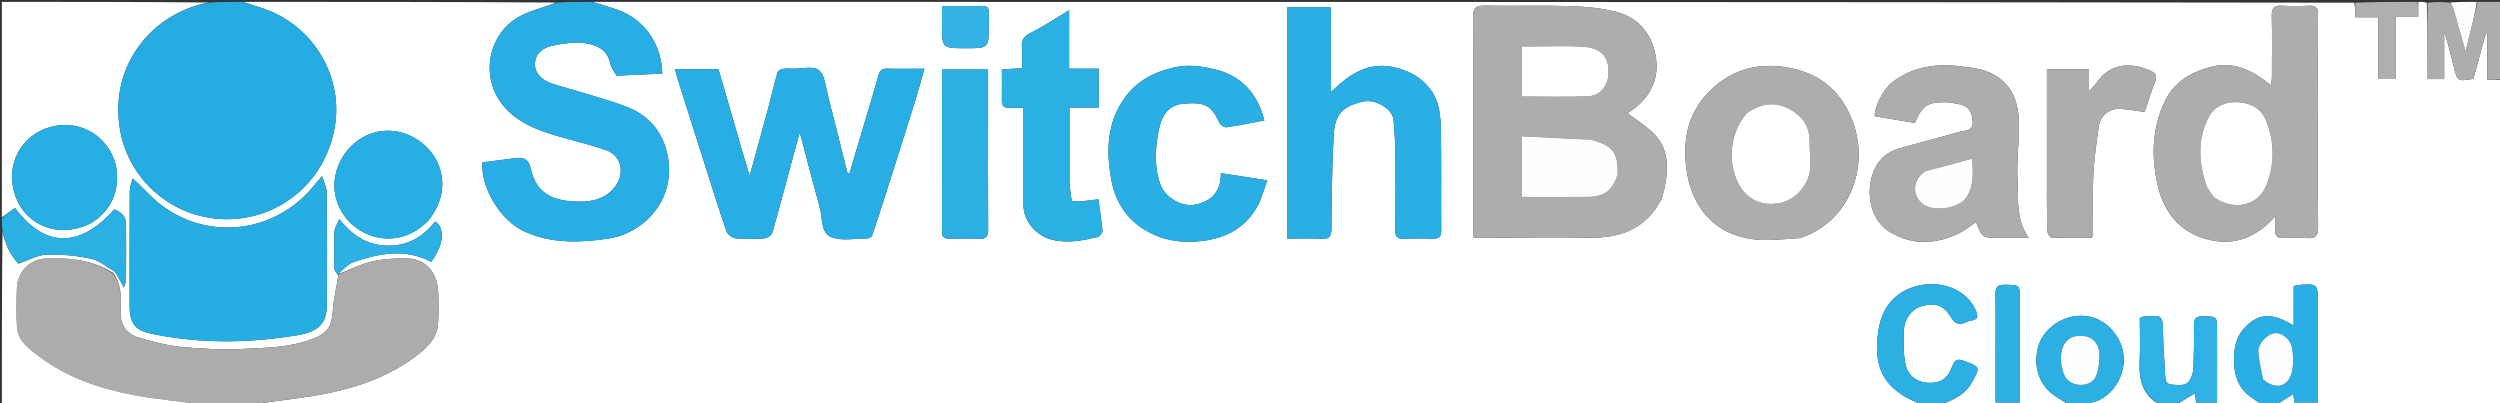 <svg version="1.1" id="Layer_1" xmlns="http://www.w3.org/2000/svg" xmlns:xlink="http://www.w3.org/1999/xlink" x="0px" y="0px"
	 width="100%" viewBox="0 0 1346 217" enable-background="new 0 0 1346 217" xml:space="preserve">
<rect x="0" y="0" width="1346" height="217" fill="#333333" stroke="none"/>
<path fill="#FEFFFF" opacity="1" stroke="none" 
	d="
M1033,218 
	C734.312,218 435.625,218 136.76,217.703 
	C149.813,215.585 163.177,214.423 176.241,211.782 
	C193.907,208.211 210.728,202.043 225.193,190.776 
	C230.659,186.518 235.44,181.564 235.871,174.141 
	C236.199,168.497 236.152,162.81 235.907,157.158 
	C235.456,146.755 229.269,139.534 219.735,139.194 
	C213.17,138.96 206.378,139.339 200.014,140.835 
	C193.776,142.302 187.952,145.529 181.948,147.628 
	C184.785,145.145 187.319,142.13 190.509,141.043 
	C204.29,136.346 218.261,133.617 232.112,140.983 
	C238.814,132.249 239.867,122.584 234.26,119.258 
	C227.801,127.411 219.702,132.399 208.808,132.275 
	C198.016,132.152 189.938,127.097 182.721,117.985 
	C181.535,120.765 180.165,122.558 180.092,124.403 
	C179.824,131.222 179.9,138.06 180.071,144.885 
	C180.097,145.92 181.318,146.925 182.105,148.333 
	C181.149,155.027 179.544,161.297 179.132,167.644 
	C178.6,175.851 176.355,179.3 168.494,182.396 
	C156.529,187.109 143.867,187.199 131.4,187.817 
	C120.337,188.365 109.143,187.908 98.109,186.838 
	C90.15,186.067 82.23,183.999 74.533,181.701 
	C67.469,179.593 64.428,174.126 64.946,166.688 
	C65.423,159.831 65.158,153.082 61.022,146.992 
	C61.447,146.568 61.617,146.399 62.044,146.471 
	C63.579,149.086 64.858,151.459 66.655,154.794 
	C67.273,152.942 67.85,152.01 67.856,151.074 
	C67.92,140.911 67.954,130.747 67.866,120.584 
	C67.829,116.345 65.117,114.127 61.504,112.758 
	C42.89,133.706 24.068,133.492 8.073,111.91 
	C5.72,113.604 3.36,115.302 1,117 
	C1,78.408 1,39.815 1,1 
	C38.021,1 75.042,1 112.35,1.344 
	C82.451,6.952 59.222,34.39 64.405,68.502 
	C69.423,101.528 100.814,123.146 133.228,116.968 
	C157.971,112.252 177.164,92.479 180.604,65.903 
	C183.502,43.515 172.195,19.541 149.411,7.793 
	C143.641,4.817 137.156,3.227 131,1 
	C187.021,1 243.042,1 299.342,1.365 
	C292.594,4.231 284.928,5.67 278.663,9.437 
	C262.084,19.405 258.167,43.292 272.323,58.459 
	C279.432,66.077 288.536,69.712 298.056,72.644 
	C307.446,75.536 317.122,77.57 326.359,80.862 
	C335.313,84.053 336.664,94.528 330.244,101.644 
	C325.161,107.28 318.456,108.643 311.994,108.557 
	C299.399,108.391 288.878,105.524 285.671,90.521 
	C284.567,85.355 281.556,84.583 277.22,85.168 
	C271.371,85.956 265.516,86.697 259.696,87.454 
	C258.748,100.813 269.279,118.936 282.943,124.906 
	C297.377,131.212 312.226,130.716 327.407,128.474 
	C346.953,125.586 363.565,107.402 359.678,84.992 
	C357.264,71.076 349.341,61.896 336.666,57.231 
	C323.895,52.53 310.644,49.139 297.613,45.141 
	C291.523,43.272 287.987,39.295 288.014,34.484 
	C288.04,29.803 291.08,25.968 297.534,24.575 
	C303.122,23.37 309.098,22.563 314.708,23.227 
	C321.108,23.984 327.097,26.637 328.65,34.399 
	C329.095,36.62 330.767,38.595 331.916,40.758 
	C340.168,40.378 348.389,40.001 356.59,39.624 
	C356.118,23.312 346.85,10.35 332.204,5.18 
	C327.853,3.645 323.404,2.386 319,1 
	C635.021,1 951.042,1 1267.554,1.451 
	C1268.046,4.154 1268.046,6.407 1268.046,9.284 
	C1272.483,9.284 1276.206,9.284 1280.477,9.284 
	C1280.477,20.831 1280.477,31.748 1280.477,42.542 
	C1283.938,42.542 1286.82,42.542 1289.952,42.542 
	C1289.952,36.581 1289.952,31.091 1289.952,25.601 
	C1289.952,20.177 1289.952,14.753 1289.952,8.87 
	C1294.358,8.87 1297.957,8.87 1302,8.87 
	C1302,5.923 1302,3.462 1302,1 
	C1303.389,1 1304.778,1 1306.601,1.468 
	C1307.035,15.521 1307.035,29.106 1307.035,42.573 
	C1310.426,42.573 1312.981,42.573 1315.955,42.573 
	C1315.955,33.793 1315.955,25.44 1315.955,17.087 
	C1318.057,23.291 1319.518,29.534 1321.047,35.761 
	C1323.021,43.805 1323.252,43.933 1331.675,42.413 
	C1333.915,34.276 1336.177,26.056 1338.439,17.836 
	C1338.673,17.855 1338.906,17.873 1339.14,17.892 
	C1339.14,26.109 1339.14,34.327 1339.14,43 
	C1342.078,43 1344.539,43 1347,43 
	C1347,101.247 1347,159.494 1347,218 
	C1306.979,218 1266.958,218 1226.514,217.642 
	C1228.891,215.634 1231.69,213.984 1234.777,212.164 
	C1234.951,213.874 1235.093,215.277 1235.236,216.681 
	C1239.538,216.681 1243.612,216.681 1248.008,216.681 
	C1248.008,198.887 1248.008,181.419 1248.008,163.95 
	C1248.008,152.559 1248.007,152.557 1236.521,153.536 
	C1236.216,153.562 1235.929,153.787 1234.909,154.244 
	C1234.909,160.9 1234.909,167.886 1234.909,175.285 
	C1223.128,168.143 1216.05,168.575 1208.619,176.284 
	C1204.043,181.03 1202.85,187.092 1202.785,193.171 
	C1202.701,200.926 1204.519,208.308 1211.292,213.351 
	C1213.473,214.975 1215.761,216.455 1218,218 
	C1202.979,218 1187.958,218 1172.513,217.638 
	C1175.333,215.437 1178.577,213.598 1181.894,211.717 
	C1182.013,213.255 1182.136,214.857 1182.281,216.734 
	C1186,216.734 1189.567,216.734 1193.68,216.734 
	C1193.68,214.857 1193.68,213.236 1193.68,211.614 
	C1193.68,200.466 1193.679,189.318 1193.68,178.169 
	C1193.681,170.211 1193.678,170.418 1185.928,170.286 
	C1182.059,170.221 1181.113,171.708 1181.179,175.272 
	C1181.32,182.92 1181.195,190.578 1180.955,198.225 
	C1180.895,200.126 1180.226,202.117 1179.407,203.864 
	C1177.284,208.395 1172.999,207.221 1169.367,207.089 
	C1166.168,206.973 1165.8,204.381 1165.693,201.694 
	C1165.41,194.583 1164.757,187.483 1164.635,180.372 
	C1164.45,169.506 1164.587,169.501 1153.594,170.508 
	C1153.293,170.535 1153.011,170.773 1152.054,171.233 
	C1152.054,178.844 1152.355,186.792 1151.978,194.708 
	C1151.507,204.572 1153.563,212.958 1163,218 
	C1150.646,218 1138.292,218 1125.639,217.666 
	C1125.598,217.127 1125.831,216.789 1126.118,216.736 
	C1136.583,214.782 1145.789,201.809 1142.919,188.734 
	C1140.97,179.861 1132.267,169.01 1118.661,170.075 
	C1108.787,170.847 1099.605,177.838 1097.223,187.192 
	C1094.518,197.815 1098.26,208.032 1106.856,213.484 
	C1109.235,214.993 1111.619,216.495 1114,218 
	C1091.312,218 1068.625,218 1045.568,217.624 
	C1051.806,215.074 1057.99,212.595 1061.695,205.872 
	C1066.175,197.742 1066.294,197.572 1057.677,194.387 
	C1054.47,193.202 1052.529,193.165 1051.139,197.103 
	C1048.761,203.843 1044.844,206.28 1038.513,206.116 
	C1032.435,205.958 1027.235,202.54 1025.919,196.145 
	C1024.747,190.451 1024.846,184.415 1025.006,178.548 
	C1025.193,171.717 1029.217,166.441 1034.559,164.891 
	C1041.863,162.771 1046.524,164.172 1050.742,171.223 
	C1052.793,174.653 1054.837,174.756 1057.839,173.834 
	C1058.913,173.504 1059.911,172.738 1060.988,172.633 
	C1065.188,172.225 1065.146,170.054 1063.715,166.934 
	C1057.678,153.774 1040.834,149.842 1027.648,155.479 
	C1017.585,159.781 1012.738,168.159 1011.206,178.696 
	C1008.362,198.261 1014.589,209.463 1032.344,216.811 
	C1032.671,216.946 1032.786,217.592 1033,218 
M894.691,106.928 
	C895.275,104.679 895.999,102.456 896.418,100.176 
	C898.298,89.942 898.391,79.86 890.4,71.94 
	C886.162,67.74 880.937,64.535 876.269,60.966 
	C876.092,61.081 876.641,60.732 877.182,60.372 
	C887.224,53.688 893.086,44.373 891.714,32.275 
	C890.268,19.533 882.882,9.445 869.808,6.295 
	C862.003,4.415 853.829,3.515 845.789,3.277 
	C830.311,2.818 814.808,3.313 799.322,3.042 
	C794.551,2.959 793.061,4.314 793.085,9.195 
	C793.273,47.005 793.186,84.816 793.199,122.628 
	C793.199,124.245 793.347,125.863 793.455,128.063 
	C795.744,128.063 797.695,128.07 799.646,128.062 
	C818.131,127.995 836.623,127.571 855.099,127.959 
	C872.109,128.316 886.054,123.619 894.691,106.928 
M71.341,96.221 
	C70.822,98.417 69.866,100.61 69.854,102.808 
	C69.738,123.136 69.793,143.464 69.783,163.791 
	C69.777,174.328 72.247,177.823 82.665,179.931 
	C108.468,185.153 134.419,184.75 160.262,180.465 
	C171.701,178.568 175.904,173.762 175.961,164.545 
	C176.088,144.218 176.085,123.889 175.899,103.563 
	C175.875,100.942 174.45,98.333 173.419,94.859 
	C171.575,96.96 170.653,97.909 169.845,98.947 
	C149.398,125.214 112.849,130.318 86.584,110.225 
	C81.249,106.144 76.899,100.775 71.341,96.221 
M396.37,70.016 
	C393.175,59.062 389.979,48.109 386.824,37.295 
	C378.828,37.295 371.251,37.295 363.492,37.295 
	C363.827,38.736 364.012,39.872 364.355,40.958 
	C369.603,57.551 374.859,74.14 380.14,90.722 
	C383.732,102 387.237,113.31 391.123,124.486 
	C391.701,126.149 394.071,128.127 395.769,128.287 
	C401.054,128.785 406.431,128.708 411.736,128.336 
	C413.214,128.232 415.455,126.581 415.84,125.215 
	C420.832,107.516 425.551,89.74 430.414,71.708 
	C430.75,72.506 431.134,73.182 431.326,73.909 
	C434.678,86.56 437.906,99.246 441.387,111.862 
	C442.925,117.437 441.792,125.37 447.61,127.682 
	C453.113,129.869 460.083,128.379 466.409,128.459 
	C467.046,128.467 467.724,128.232 468.316,127.962 
	C468.785,127.747 469.384,127.382 469.527,126.952 
	C471.996,119.526 474.442,112.092 476.816,104.636 
	C482.103,88.032 487.385,71.427 492.586,54.796 
	C494.366,49.105 495.897,43.335 497.717,36.993 
	C490.437,36.993 484.12,37.165 477.818,36.921 
	C474.641,36.799 473.686,38.059 472.851,40.972 
	C467.814,58.548 462.494,76.043 457.195,93.809 
	C456.693,93.262 456.198,92.971 456.099,92.579 
	C452.675,78.987 449.365,65.365 445.854,51.795 
	C444.585,46.893 444.191,40.505 440.914,37.761 
	C438.037,35.352 431.687,37.078 426.871,36.998 
	C425.039,36.968 423.158,36.747 421.391,37.085 
	C420.317,37.291 418.796,38.224 418.538,39.132 
	C416.756,45.415 415.34,51.8 413.641,58.107 
	C410.445,69.975 407.138,81.813 403.584,94.727 
	C402.714,91.742 402.189,89.887 401.632,88.042 
	C399.905,82.317 398.166,76.596 396.37,70.016 
M1162.257,102.15 
	C1166.269,115.886 1174.657,125.409 1188.819,128.962 
	C1202.969,132.512 1214.779,127.97 1225.099,116.321 
	C1225.099,119.544 1225.298,121.363 1225.058,123.122 
	C1224.509,127.161 1226.2,128.439 1230.108,128.132 
	C1233.916,127.833 1237.798,127.752 1241.589,128.144 
	C1246.515,128.653 1248.153,127.218 1248.072,121.931 
	C1247.74,100.28 1247.933,78.621 1247.933,56.966 
	C1247.934,40.64 1247.853,24.315 1247.997,7.991 
	C1248.029,4.309 1246.828,2.895 1243.096,3.082 
	C1238.277,3.323 1233.425,3.357 1228.61,3.073 
	C1224.53,2.833 1223.021,4.167 1223.115,8.408 
	C1223.361,19.564 1223.21,30.729 1223.179,41.89 
	C1223.176,43.07 1222.915,44.25 1222.713,45.942 
	C1212.858,37.996 1202.802,32.77 1190.303,36.032 
	C1179.631,38.817 1170.552,44.158 1165.643,54.344 
	C1158.375,69.428 1158.037,85.283 1162.257,102.15 
M692.992,69.5 
	C692.992,89.06 692.992,108.62 692.992,128.49 
	C699.681,128.49 705.512,128.191 711.296,128.585 
	C715.845,128.896 716.818,127.215 716.85,122.923 
	C716.974,106.302 717.177,89.666 718.026,73.07 
	C718.624,61.381 722.94,57.061 734.145,54.642 
	C740.591,53.25 749.677,58.608 750.243,64.425 
	C750.82,70.344 751.166,76.304 751.226,82.249 
	C751.365,96.075 751.381,109.904 751.198,123.729 
	C751.15,127.442 752.273,128.769 756.039,128.56 
	C761.187,128.274 766.364,128.429 771.527,128.51 
	C774.542,128.556 776.008,127.661 775.979,124.217 
	C775.828,105.894 776.152,87.563 775.765,69.246 
	C775.61,61.914 774.826,54.374 770.122,48.125 
	C765.328,41.755 759.145,38.246 751.112,36.342 
	C738.843,33.433 729.698,37.993 721.036,45.484 
	C719.842,46.516 718.685,47.592 716.591,49.475 
	C716.591,33.417 716.591,18.537 716.591,3.992 
	C708.007,3.992 700.05,3.992 692.992,3.992 
	C692.992,25.984 692.992,47.242 692.992,69.5 
M1087.005,70.564 
	C1087.004,69.065 1087.026,67.564 1086.999,66.065 
	C1086.768,53.033 1081.914,42.836 1068.975,38.177 
	C1065.019,36.753 1060.651,36.352 1056.429,35.805 
	C1042.878,34.051 1030.028,35.607 1018.791,44.277 
	C1014.016,47.961 1009.067,57.564 1009.361,62.607 
	C1016.658,63.813 1023.928,65.014 1031.069,66.193 
	C1034.757,56.935 1037.802,54.879 1047.413,55.042 
	C1049.541,55.078 1051.674,55.5 1053.782,55.876 
	C1059.581,56.91 1061.614,59.487 1062.089,65.139 
	C1062.579,70.969 1057.809,70.146 1054.787,71.032 
	C1044.045,74.185 1033.166,76.868 1022.405,79.959 
	C1014.353,82.271 1009.627,87.876 1007.578,95.93 
	C1005.06,105.826 1007.499,118.932 1017.498,124.906 
	C1029.886,132.306 1042.398,131.595 1054.91,125.491 
	C1058.082,123.943 1060.869,121.604 1063.906,119.579 
	C1067.236,128.063 1067.236,128.063 1076.67,128.063 
	C1078.004,128.063 1079.337,128.063 1080.67,128.063 
	C1084.019,128.063 1087.369,128.063 1092.22,128.063 
	C1085.035,117.558 1086.851,107.005 1086.243,96.943 
	C1085.734,88.524 1086.695,80.017 1087.005,70.564 
M969.439,128.125 
	C996.115,119.086 1006.841,89.418 997.258,64.736 
	C990.815,48.14 978.629,38.684 960.711,36.086 
	C944.125,33.68 930.374,38.464 919.136,50.475 
	C908.249,62.111 905.904,76.368 908.06,91.576 
	C910.852,111.274 922.652,126.147 944.026,128.831 
	C952.111,129.846 960.471,128.672 969.439,128.125 
M678.234,108.7 
	C679.574,104.894 680.913,101.089 682.321,97.09 
	C673.454,95.714 665.477,94.477 657.3,93.209 
	C657.451,102.927 652.405,108.547 643.334,110.206 
	C636.011,111.546 627.166,106.234 624.695,99.155 
	C621.304,89.443 621.996,79.595 623.929,69.816 
	C625.682,60.95 630.098,56.518 636.793,55.887 
	C648.763,54.758 652.24,56.676 656.557,66.213 
	C657.081,67.372 659.214,68.685 660.399,68.515 
	C667.155,67.549 673.849,66.156 680.738,64.875 
	C677.197,50.516 668.505,40.68 653.674,37.233 
	C646.621,35.594 639.674,34.562 631.943,36.365 
	C619.867,39.182 610.471,44.599 603.921,55.061 
	C595.636,68.295 595.72,82.91 598.417,97.275 
	C600.703,109.456 607.528,119.411 619.161,125.35 
	C627.877,129.8 637.109,130.863 646.605,129.807 
	C660.393,128.275 671.562,122.484 678.234,108.7 
M550.337,26.643 
	C550.337,29.926 550.337,33.21 550.337,36.675 
	C546.464,36.929 543.085,37.151 539.408,37.393 
	C539.408,43.431 539.456,48.908 539.388,54.383 
	C539.352,57.256 540.785,58.178 543.445,58.037 
	C545.684,57.917 547.935,58.012 551.014,58.012 
	C551.014,75.935 551.054,93.055 550.998,110.174 
	C550.968,118.956 557.712,126.927 566.342,129.046 
	C574.778,131.118 582.854,129.519 590.94,127.637 
	C592.072,127.374 593.675,125.343 593.583,124.254 
	C593.105,118.598 592.149,112.982 591.345,107.255 
	C590.761,107.346 590.291,107.443 589.816,107.49 
	C585.689,107.902 581.489,108.837 577.489,108.297 
	C576.598,108.177 576.396,102.856 575.91,99.924 
	C575.802,99.271 575.803,98.596 575.803,97.931 
	C575.797,84.813 575.799,71.696 575.799,57.946 
	C581.228,57.946 586.299,57.946 591.525,57.946 
	C591.525,50.732 591.525,44.155 591.525,36.953 
	C586.21,36.953 581.143,36.953 575.621,36.953 
	C575.621,26.334 575.621,16.331 575.621,5.488 
	C568.387,9.823 562.06,14.098 555.288,17.483 
	C551.465,19.394 549.476,21.436 550.337,26.643 
M1102.055,90.5 
	C1102.055,101.652 1101.975,112.805 1102.158,123.954 
	C1102.181,125.322 1103.561,127.808 1104.392,127.843 
	C1111.79,128.15 1119.206,128.022 1126.323,128.022 
	C1126.703,126.914 1126.901,126.606 1126.902,126.297 
	C1126.924,115.646 1126.543,104.977 1127.053,94.351 
	C1127.479,85.475 1128.745,76.619 1130.031,67.811 
	C1130.765,62.785 1134.968,58.77 1140.007,58.651 
	C1144.714,58.539 1149.45,59.632 1154.71,60.259 
	C1156.404,55.232 1158.051,49.529 1160.269,44.058 
	C1161.688,40.56 1160.137,39.082 1157.411,37.914 
	C1146.927,33.424 1135.787,33.945 1128.645,44.858 
	C1127.797,46.154 1126.516,47.167 1124.726,49.062 
	C1124.726,44.534 1124.726,40.979 1124.726,37.343 
	C1116.997,37.343 1109.771,37.343 1102.056,37.343 
	C1102.056,54.958 1102.056,72.229 1102.055,90.5 
M230.441,118.919 
	C239.163,108.538 240.581,95.61 234.124,84.812 
	C228.365,75.18 215.767,68.033 202.656,71.074 
	C187.46,74.598 177.398,90.819 180.625,105.536 
	C185.206,126.422 212.167,137.548 230.441,118.919 
M49.37,119.976 
	C58.622,113.832 63.371,105.551 63.031,94.101 
	C62.615,80.117 50.362,66.192 33.141,67.371 
	C15.483,68.58 5.255,83.417 6.54,97.45 
	C8.522,119.099 29.309,130.171 49.37,119.976 
M531.963,64.5 
	C531.963,55.428 531.963,46.357 531.963,37.408 
	C523.24,37.408 515.359,37.408 507.2,37.408 
	C507.2,66.925 507.219,96.021 507.172,125.117 
	C507.167,128.323 509.217,128.485 511.491,128.497 
	C516.649,128.524 521.821,128.269 526.959,128.582 
	C531.027,128.83 532.065,127.245 532.034,123.397 
	C531.879,104.099 531.963,84.799 531.963,64.5 
M1074.397,192.5 
	C1074.397,200.452 1074.397,208.405 1074.397,216.682 
	C1078.969,216.682 1083.007,216.682 1087.524,216.682 
	C1087.524,214.561 1087.524,212.762 1087.524,210.962 
	C1087.524,194.475 1087.525,177.988 1087.524,161.501 
	C1087.524,153.258 1087.52,153.452 1079.442,153.307 
	C1075.451,153.235 1074.25,154.636 1074.324,158.527 
	C1074.533,169.514 1074.397,180.508 1074.397,192.5 
M521.458,3.217 
	C516.866,3.217 512.273,3.217 507.172,3.217 
	C507.172,7.069 507.172,10.193 507.172,13.317 
	C507.172,25.971 507.172,25.971 519.934,25.971 
	C532.379,25.971 532.443,25.97 532.361,13.317 
	C532.284,1.493 533.926,3.402 521.458,3.217 
z"/>
<path fill="#25ADE3" opacity="1" stroke="none" 
	d="
M130.532,1 
	C137.156,3.227 143.641,4.817 149.411,7.793 
	C172.195,19.541 183.502,43.515 180.604,65.903 
	C177.164,92.479 157.971,112.252 133.228,116.968 
	C100.814,123.146 69.423,101.528 64.405,68.502 
	C59.222,34.39 82.451,6.952 112.818,1.344 
	C118.688,1 124.376,1 130.532,1 
z"/>
<path fill="#ACACAC" opacity="1" stroke="none" 
	d="
M181.946,147.984 
	C187.952,145.529 193.776,142.302 200.014,140.835 
	C206.378,139.339 213.17,138.96 219.735,139.194 
	C229.269,139.534 235.456,146.755 235.907,157.158 
	C236.152,162.81 236.199,168.497 235.871,174.141 
	C235.44,181.564 230.659,186.518 225.193,190.776 
	C210.728,202.043 193.907,208.211 176.241,211.782 
	C163.177,214.423 149.813,215.585 136.292,217.703 
	C126.979,218 117.958,218 108.196,217.684 
	C95.84,215.901 84.12,214.996 72.635,212.837 
	C54.136,209.359 36.362,203.493 21.117,191.967 
	C15.792,187.942 9.714,183.742 9.136,176.209 
	C8.595,169.154 8.775,162.012 9.091,154.929 
	C9.49,145.981 16.224,139.393 25.123,139.079 
	C37.701,138.634 49.924,140.002 60.768,147.247 
	C65.158,153.082 65.423,159.831 64.946,166.688 
	C64.428,174.126 67.469,179.593 74.533,181.701 
	C82.23,183.999 90.15,186.067 98.109,186.838 
	C109.143,187.908 120.337,188.365 131.4,187.817 
	C143.867,187.199 156.529,187.109 168.494,182.396 
	C176.355,179.3 178.6,175.851 179.132,167.644 
	C179.544,161.297 181.149,155.027 182.112,148.361 
	C182.001,147.999 181.946,147.984 181.946,147.984 
z"/>
<path fill="#28AEE4" opacity="1" stroke="none" 
	d="
M318.532,1 
	C323.404,2.386 327.853,3.645 332.204,5.18 
	C346.85,10.35 356.118,23.312 356.59,39.624 
	C348.389,40.001 340.168,40.378 331.916,40.758 
	C330.767,38.595 329.095,36.62 328.65,34.399 
	C327.097,26.637 321.108,23.984 314.708,23.227 
	C309.098,22.563 303.122,23.37 297.534,24.575 
	C291.08,25.968 288.04,29.803 288.014,34.484 
	C287.987,39.295 291.523,43.272 297.613,45.141 
	C310.644,49.139 323.895,52.53 336.666,57.231 
	C349.341,61.896 357.264,71.076 359.678,84.992 
	C363.565,107.402 346.953,125.586 327.407,128.474 
	C312.226,130.716 297.377,131.212 282.943,124.906 
	C269.279,118.936 258.748,100.813 259.696,87.454 
	C265.516,86.697 271.371,85.956 277.22,85.168 
	C281.556,84.583 284.567,85.355 285.671,90.521 
	C288.878,105.524 299.399,108.391 311.994,108.557 
	C318.456,108.643 325.161,107.28 330.244,101.644 
	C336.664,94.528 335.313,84.053 326.359,80.862 
	C317.122,77.57 307.446,75.536 298.056,72.644 
	C288.536,69.712 279.432,66.077 272.323,58.459 
	C258.167,43.292 262.084,19.405 278.663,9.437 
	C284.928,5.67 292.594,4.231 299.81,1.365 
	C306.021,1 312.042,1 318.532,1 
z"/>
<path fill="#FEFFFF" opacity="1" stroke="none" 
	d="
M61.022,146.992 
	C49.924,140.002 37.701,138.634 25.123,139.079 
	C16.224,139.393 9.49,145.981 9.091,154.929 
	C8.775,162.012 8.595,169.154 9.136,176.209 
	C9.714,183.742 15.792,187.942 21.117,191.967 
	C36.362,203.493 54.136,209.359 72.635,212.837 
	C84.12,214.996 95.84,215.901 107.727,217.684 
	C72.411,218 36.822,218 1,218 
	C1,186.979 1,155.958 1.338,124.652 
	C2.785,131.57 5.866,137.756 9.93,141.96 
	C15.537,140.056 20.216,137.27 24.977,137.12 
	C32.972,136.869 41.165,137.612 48.99,139.277 
	C53.543,140.246 57.54,143.826 61.788,146.231 
	C61.617,146.399 61.447,146.568 61.022,146.992 
z"/>
<path fill="#2CB0E4" opacity="1" stroke="none" 
	d="
M1033.461,218 
	C1032.786,217.592 1032.671,216.946 1032.344,216.811 
	C1014.589,209.463 1008.362,198.261 1011.206,178.696 
	C1012.738,168.159 1017.585,159.781 1027.648,155.479 
	C1040.834,149.842 1057.678,153.774 1063.715,166.934 
	C1065.146,170.054 1065.188,172.225 1060.988,172.633 
	C1059.911,172.738 1058.913,173.504 1057.839,173.834 
	C1054.837,174.756 1052.793,174.653 1050.742,171.223 
	C1046.524,164.172 1041.863,162.771 1034.559,164.891 
	C1029.217,166.441 1025.193,171.717 1025.006,178.548 
	C1024.846,184.415 1024.747,190.451 1025.919,196.145 
	C1027.235,202.54 1032.435,205.958 1038.513,206.116 
	C1044.844,206.28 1048.761,203.843 1051.139,197.103 
	C1052.529,193.165 1054.47,193.202 1057.677,194.387 
	C1066.294,197.572 1066.175,197.742 1061.695,205.872 
	C1057.99,212.595 1051.806,215.074 1045.099,217.624 
	C1041.307,218 1037.614,218 1033.461,218 
z"/>
<path fill="#29AFE4" opacity="1" stroke="none" 
	d="
M1218.444,218 
	C1215.761,216.455 1213.473,214.975 1211.292,213.351 
	C1204.519,208.308 1202.701,200.926 1202.785,193.171 
	C1202.85,187.092 1204.043,181.03 1208.619,176.284 
	C1216.05,168.575 1223.128,168.143 1234.909,175.285 
	C1234.909,167.886 1234.909,160.9 1234.909,154.244 
	C1235.929,153.787 1236.216,153.562 1236.521,153.536 
	C1248.007,152.557 1248.008,152.559 1248.008,163.95 
	C1248.008,181.419 1248.008,198.887 1248.008,216.681 
	C1243.612,216.681 1239.538,216.681 1235.236,216.681 
	C1235.093,215.277 1234.951,213.874 1234.777,212.164 
	C1231.69,213.984 1228.891,215.634 1226.045,217.642 
	C1223.629,218 1221.259,218 1218.444,218 
M1218.761,204.612 
	C1225.026,210.068 1231.908,208.375 1233.891,200.366 
	C1234.883,196.363 1234.707,191.868 1234.118,187.729 
	C1233.433,182.908 1228.828,179.189 1225.073,179.357 
	C1221.222,179.529 1215.807,184.622 1215.948,189.08 
	C1216.105,194.074 1217.441,199.03 1218.761,204.612 
z"/>
<path fill="#2CB0E4" opacity="1" stroke="none" 
	d="
M1114.458,218 
	C1111.619,216.495 1109.235,214.993 1106.856,213.484 
	C1098.26,208.032 1094.518,197.815 1097.223,187.192 
	C1099.605,177.838 1108.787,170.847 1118.661,170.075 
	C1132.267,169.01 1140.97,179.861 1142.919,188.734 
	C1145.789,201.809 1136.583,214.782 1126.118,216.736 
	C1125.831,216.789 1125.598,217.127 1125.17,217.666 
	C1121.639,218 1118.277,218 1114.458,218 
M1117.144,181.03 
	C1108.408,182.864 1108.416,194.418 1111.421,201.928 
	C1113.738,207.722 1123.063,209.052 1127.289,204.454 
	C1129.996,201.507 1131.413,190.121 1129.314,186.077 
	C1126.94,181.501 1122.8,180.344 1117.144,181.03 
z"/>
<path fill="#2FB1E5" opacity="1" stroke="none" 
	d="
M1163.45,218 
	C1153.563,212.958 1151.507,204.572 1151.978,194.708 
	C1152.355,186.792 1152.054,178.844 1152.054,171.233 
	C1153.011,170.773 1153.293,170.535 1153.594,170.508 
	C1164.587,169.501 1164.45,169.506 1164.635,180.372 
	C1164.757,187.483 1165.41,194.583 1165.693,201.694 
	C1165.8,204.381 1166.168,206.973 1169.367,207.089 
	C1172.999,207.221 1177.284,208.395 1179.407,203.864 
	C1180.226,202.117 1180.895,200.126 1180.955,198.225 
	C1181.195,190.578 1181.32,182.92 1181.179,175.272 
	C1181.113,171.708 1182.059,170.221 1185.928,170.286 
	C1193.678,170.418 1193.681,170.211 1193.68,178.169 
	C1193.679,189.318 1193.68,200.466 1193.68,211.614 
	C1193.68,213.236 1193.68,214.857 1193.68,216.734 
	C1189.567,216.734 1186,216.734 1182.281,216.734 
	C1182.136,214.857 1182.013,213.255 1181.894,211.717 
	C1178.577,213.598 1175.333,215.437 1172.044,217.638 
	C1169.3,218 1166.6,218 1163.45,218 
z"/>
<path fill="#ADADAD" opacity="1" stroke="none" 
	d="
M1347,42.531 
	C1344.539,43 1342.078,43 1339.14,43 
	C1339.14,34.327 1339.14,26.109 1339.14,17.892 
	C1338.906,17.873 1338.673,17.855 1338.439,17.836 
	C1336.177,26.056 1333.915,34.276 1331.675,42.413 
	C1323.252,43.933 1323.021,43.805 1321.047,35.761 
	C1319.518,29.534 1318.057,23.291 1315.955,17.087 
	C1315.955,25.44 1315.955,33.793 1315.955,42.573 
	C1312.981,42.573 1310.426,42.573 1307.035,42.573 
	C1307.035,29.106 1307.035,15.521 1307.017,1.468 
	C1310.693,1 1314.386,1 1318.682,1.334 
	C1319.84,2.651 1320.608,3.571 1320.915,4.625 
	C1323.161,12.326 1325.315,20.054 1327.461,27.641 
	C1328.286,24.333 1329.126,21.017 1329.939,17.695 
	C1331.302,12.132 1332.647,6.565 1334,1 
	C1338.299,1 1342.597,1 1347,1 
	C1347,14.687 1347,28.375 1347,42.531 
z"/>
<path fill="#2BB0E4" opacity="1" stroke="none" 
	d="
M62.044,146.471 
	C57.54,143.826 53.543,140.246 48.99,139.277 
	C41.165,137.612 32.972,136.869 24.977,137.12 
	C20.216,137.27 15.537,140.056 9.93,141.96 
	C5.866,137.756 2.785,131.57 1.338,124.183 
	C1,121.958 1,119.917 1,117.438 
	C3.36,115.302 5.72,113.604 8.073,111.91 
	C24.068,133.492 42.89,133.706 61.504,112.758 
	C65.117,114.127 67.829,116.345 67.866,120.584 
	C67.954,130.747 67.92,140.911 67.856,151.074 
	C67.85,152.01 67.273,152.942 66.655,154.794 
	C64.858,151.459 63.579,149.086 62.044,146.471 
z"/>
<path fill="#AFAFAF" opacity="1" stroke="none" 
	d="
M1301.531,1 
	C1302,3.462 1302,5.923 1302,8.87 
	C1297.957,8.87 1294.358,8.87 1289.952,8.87 
	C1289.952,14.753 1289.952,20.177 1289.952,25.601 
	C1289.952,31.091 1289.952,36.581 1289.952,42.542 
	C1286.82,42.542 1283.938,42.542 1280.477,42.542 
	C1280.477,31.748 1280.477,20.831 1280.477,9.284 
	C1276.206,9.284 1272.483,9.284 1268.046,9.284 
	C1268.046,6.407 1268.046,4.154 1268.023,1.451 
	C1279.021,1 1290.042,1 1301.531,1 
z"/>
<path fill="#FBFDFE" opacity="1" stroke="none" 
	d="
M1333.534,1 
	C1332.647,6.565 1331.302,12.132 1329.939,17.695 
	C1329.126,21.017 1328.286,24.333 1327.461,27.641 
	C1325.315,20.054 1323.161,12.326 1320.915,4.625 
	C1320.608,3.571 1319.84,2.651 1319.142,1.334 
	C1323.689,1 1328.379,1 1333.534,1 
z"/>
<path fill="#ADADAD" opacity="1" stroke="none" 
	d="
M894.55,107.287 
	C886.054,123.619 872.109,128.316 855.099,127.959 
	C836.623,127.571 818.131,127.995 799.646,128.062 
	C797.695,128.07 795.744,128.063 793.455,128.063 
	C793.347,125.863 793.199,124.245 793.199,122.628 
	C793.186,84.816 793.273,47.005 793.085,9.195 
	C793.061,4.314 794.551,2.959 799.322,3.042 
	C814.808,3.313 830.311,2.818 845.789,3.277 
	C853.829,3.515 862.003,4.415 869.808,6.295 
	C882.882,9.445 890.268,19.533 891.714,32.275 
	C893.086,44.373 887.224,53.688 877.182,60.372 
	C876.641,60.732 876.092,61.081 876.269,60.966 
	C880.937,64.535 886.162,67.74 890.4,71.94 
	C898.391,79.86 898.298,89.942 896.418,100.176 
	C895.999,102.456 895.275,104.679 894.55,107.287 
M870.979,93.107 
	C871.077,82.417 868.664,78.886 858.326,75.691 
	C855.654,74.865 852.649,75.061 849.791,74.91 
	C839.755,74.383 829.716,73.909 819.367,73.399 
	C819.367,85.047 819.367,95.728 819.367,106.036 
	C831.481,106.036 843.226,106.134 854.968,106.004 
	C863.907,105.905 868.216,102.516 870.979,93.107 
M825.597,25.005 
	C823.511,25.005 821.425,25.005 819.321,25.005 
	C819.321,34.711 819.321,43.621 819.321,51.94 
	C831.561,51.94 843.498,52.346 855.388,51.777 
	C861.729,51.473 865.663,45.956 865.986,39.959 
	C866.583,28.87 860.362,25.541 851.051,25.062 
	C842.913,24.643 834.736,24.994 825.597,25.005 
z"/>
<path fill="#26AEE3" opacity="1" stroke="none" 
	d="
M71.718,96.111 
	C76.899,100.775 81.249,106.144 86.584,110.225 
	C112.849,130.318 149.398,125.214 169.845,98.947 
	C170.653,97.909 171.575,96.96 173.419,94.859 
	C174.45,98.333 175.875,100.942 175.899,103.563 
	C176.085,123.889 176.088,144.218 175.961,164.545 
	C175.904,173.762 171.701,178.568 160.262,180.465 
	C134.419,184.75 108.468,185.153 82.665,179.931 
	C72.247,177.823 69.777,174.328 69.783,163.791 
	C69.793,143.464 69.738,123.136 69.854,102.808 
	C69.866,100.61 70.822,98.417 71.718,96.111 
z"/>
<path fill="#28AEE4" opacity="1" stroke="none" 
	d="
M396.401,70.445 
	C398.166,76.596 399.905,82.317 401.632,88.042 
	C402.189,89.887 402.714,91.742 403.584,94.727 
	C407.138,81.813 410.445,69.975 413.641,58.107 
	C415.34,51.8 416.756,45.415 418.538,39.132 
	C418.796,38.224 420.317,37.291 421.391,37.085 
	C423.158,36.747 425.039,36.968 426.871,36.998 
	C431.687,37.078 438.037,35.352 440.914,37.761 
	C444.191,40.505 444.585,46.893 445.854,51.795 
	C449.365,65.365 452.675,78.987 456.099,92.579 
	C456.198,92.971 456.693,93.262 457.195,93.809 
	C462.494,76.043 467.814,58.548 472.851,40.972 
	C473.686,38.059 474.641,36.799 477.818,36.921 
	C484.12,37.165 490.437,36.993 497.717,36.993 
	C495.897,43.335 494.366,49.105 492.586,54.796 
	C487.385,71.427 482.103,88.032 476.816,104.636 
	C474.442,112.092 471.996,119.526 469.527,126.952 
	C469.384,127.382 468.785,127.747 468.316,127.962 
	C467.724,128.232 467.046,128.467 466.409,128.459 
	C460.083,128.379 453.113,129.869 447.61,127.682 
	C441.792,125.37 442.925,117.437 441.387,111.862 
	C437.906,99.246 434.678,86.56 431.326,73.909 
	C431.134,73.182 430.75,72.506 430.414,71.708 
	C425.551,89.74 420.832,107.516 415.84,125.215 
	C415.455,126.581 413.214,128.232 411.736,128.336 
	C406.431,128.708 401.054,128.785 395.769,128.287 
	C394.071,128.127 391.701,126.149 391.123,124.486 
	C387.237,113.31 383.732,102 380.14,90.722 
	C374.859,74.14 369.603,57.551 364.355,40.958 
	C364.012,39.872 363.827,38.736 363.492,37.295 
	C371.251,37.295 378.828,37.295 386.824,37.295 
	C389.979,48.109 393.175,59.062 396.401,70.445 
z"/>
<path fill="#ADADAD" opacity="1" stroke="none" 
	d="
M1162.164,101.75 
	C1158.037,85.283 1158.375,69.428 1165.643,54.344 
	C1170.552,44.158 1179.631,38.817 1190.303,36.032 
	C1202.802,32.77 1212.858,37.996 1222.713,45.942 
	C1222.915,44.25 1223.176,43.07 1223.179,41.89 
	C1223.21,30.729 1223.361,19.564 1223.115,8.408 
	C1223.021,4.167 1224.53,2.833 1228.61,3.073 
	C1233.425,3.357 1238.277,3.323 1243.096,3.082 
	C1246.828,2.895 1248.029,4.309 1247.997,7.991 
	C1247.853,24.315 1247.934,40.64 1247.933,56.966 
	C1247.933,78.621 1247.74,100.28 1248.072,121.931 
	C1248.153,127.218 1246.515,128.653 1241.589,128.144 
	C1237.798,127.752 1233.916,127.833 1230.108,128.132 
	C1226.2,128.439 1224.509,127.161 1225.058,123.122 
	C1225.298,121.363 1225.099,119.544 1225.099,116.321 
	C1214.779,127.97 1202.969,132.512 1188.819,128.962 
	C1174.657,125.409 1166.269,115.886 1162.164,101.75 
M1188.363,100.974 
	C1189.816,102.926 1190.883,105.452 1192.788,106.731 
	C1201.966,112.895 1215.851,111.987 1220.646,98.684 
	C1224.729,87.358 1224.523,75.792 1219.911,64.652 
	C1217.268,58.267 1211.684,55.442 1204.858,55.043 
	C1198.354,54.664 1192.56,57.059 1189.561,62.459 
	C1182.826,74.585 1183.74,87.477 1188.363,100.974 
z"/>
<path fill="#29AFE4" opacity="1" stroke="none" 
	d="
M692.992,69 
	C692.992,47.242 692.992,25.984 692.992,3.992 
	C700.05,3.992 708.007,3.992 716.591,3.992 
	C716.591,18.537 716.591,33.417 716.591,49.475 
	C718.685,47.592 719.842,46.516 721.036,45.484 
	C729.698,37.993 738.843,33.433 751.112,36.342 
	C759.145,38.246 765.328,41.755 770.122,48.125 
	C774.826,54.374 775.61,61.914 775.765,69.246 
	C776.152,87.563 775.828,105.894 775.979,124.217 
	C776.008,127.661 774.542,128.556 771.527,128.51 
	C766.364,128.429 761.187,128.274 756.039,128.56 
	C752.273,128.769 751.15,127.442 751.198,123.729 
	C751.381,109.904 751.365,96.075 751.226,82.249 
	C751.166,76.304 750.82,70.344 750.243,64.425 
	C749.677,58.608 740.591,53.25 734.145,54.642 
	C722.94,57.061 718.624,61.381 718.026,73.07 
	C717.177,89.666 716.974,106.302 716.85,122.923 
	C716.818,127.215 715.845,128.896 711.296,128.585 
	C705.512,128.191 699.681,128.49 692.992,128.49 
	C692.992,108.62 692.992,89.06 692.992,69 
z"/>
<path fill="#ADADAD" opacity="1" stroke="none" 
	d="
M1087.005,71.056 
	C1086.695,80.017 1085.734,88.524 1086.243,96.943 
	C1086.851,107.005 1085.035,117.558 1092.22,128.063 
	C1087.369,128.063 1084.019,128.063 1080.67,128.063 
	C1079.337,128.063 1078.004,128.063 1076.67,128.063 
	C1067.236,128.063 1067.236,128.063 1063.906,119.579 
	C1060.869,121.604 1058.082,123.943 1054.91,125.491 
	C1042.398,131.595 1029.886,132.306 1017.498,124.906 
	C1007.499,118.932 1005.06,105.826 1007.578,95.93 
	C1009.627,87.876 1014.353,82.271 1022.405,79.959 
	C1033.166,76.868 1044.045,74.185 1054.787,71.032 
	C1057.809,70.146 1062.579,70.969 1062.089,65.139 
	C1061.614,59.487 1059.581,56.91 1053.782,55.876 
	C1051.674,55.5 1049.541,55.078 1047.413,55.042 
	C1037.802,54.879 1034.757,56.935 1031.069,66.193 
	C1023.928,65.014 1016.658,63.813 1009.361,62.607 
	C1009.067,57.564 1014.016,47.961 1018.791,44.277 
	C1030.028,35.607 1042.878,34.051 1056.429,35.805 
	C1060.651,36.352 1065.019,36.753 1068.975,38.177 
	C1081.914,42.836 1086.768,53.033 1086.999,66.065 
	C1087.026,67.564 1087.004,69.065 1087.005,71.056 
M1036.228,92.357 
	C1028.995,96.974 1029.975,105.56 1034.962,109.661 
	C1040.675,114.36 1054.836,112.417 1058.787,106.167 
	C1062.748,99.9 1062.408,93.1 1061.725,85.455 
	C1053.088,87.746 1045.009,89.89 1036.228,92.357 
z"/>
<path fill="#ADADAD" opacity="1" stroke="none" 
	d="
M969.073,128.31 
	C960.471,128.672 952.111,129.846 944.026,128.831 
	C922.652,126.147 910.852,111.274 908.06,91.576 
	C905.904,76.368 908.249,62.111 919.136,50.475 
	C930.374,38.464 944.125,33.68 960.711,36.086 
	C978.629,38.684 990.815,48.14 997.258,64.736 
	C1006.841,89.418 996.115,119.086 969.073,128.31 
M940.023,61.455 
	C930.874,71.7 929.705,89.908 937.463,101.347 
	C942.258,108.418 950.005,111.066 958.726,109.192 
	C967.523,107.302 973.806,98.567 974.438,91.915 
	C974.943,86.602 974.274,81.185 974.273,75.814 
	C974.273,67.906 970.215,62.416 963.664,58.826 
	C955.647,54.432 947.842,55.688 940.023,61.455 
z"/>
<path fill="#29AFE4" opacity="1" stroke="none" 
	d="
M678.004,109 
	C671.562,122.484 660.393,128.275 646.605,129.807 
	C637.109,130.863 627.877,129.8 619.161,125.35 
	C607.528,119.411 600.703,109.456 598.417,97.275 
	C595.72,82.91 595.636,68.295 603.921,55.061 
	C610.471,44.599 619.867,39.182 631.943,36.365 
	C639.674,34.562 646.621,35.594 653.674,37.233 
	C668.505,40.68 677.197,50.516 680.738,64.875 
	C673.849,66.156 667.155,67.549 660.399,68.515 
	C659.214,68.685 657.081,67.372 656.557,66.213 
	C652.24,56.676 648.763,54.758 636.793,55.887 
	C630.098,56.518 625.682,60.95 623.929,69.816 
	C621.996,79.595 621.304,89.443 624.695,99.155 
	C627.166,106.234 636.011,111.546 643.334,110.206 
	C652.405,108.547 657.451,102.927 657.3,93.209 
	C665.477,94.477 673.454,95.714 682.321,97.09 
	C680.913,101.089 679.574,104.894 678.004,109 
z"/>
<path fill="#2BB0E4" opacity="1" stroke="none" 
	d="
M550.337,26.174 
	C549.476,21.436 551.465,19.394 555.288,17.483 
	C562.06,14.098 568.387,9.823 575.621,5.488 
	C575.621,16.331 575.621,26.334 575.621,36.953 
	C581.143,36.953 586.21,36.953 591.525,36.953 
	C591.525,44.155 591.525,50.732 591.525,57.946 
	C586.299,57.946 581.228,57.946 575.799,57.946 
	C575.799,71.696 575.797,84.813 575.803,97.931 
	C575.803,98.596 575.802,99.271 575.91,99.924 
	C576.396,102.856 576.598,108.177 577.489,108.297 
	C581.489,108.837 585.689,107.902 589.816,107.49 
	C590.291,107.443 590.761,107.346 591.345,107.255 
	C592.149,112.982 593.105,118.598 593.583,124.254 
	C593.675,125.343 592.072,127.374 590.94,127.637 
	C582.854,129.519 574.778,131.118 566.342,129.046 
	C557.712,126.927 550.968,118.956 550.998,110.174 
	C551.054,93.055 551.014,75.935 551.014,58.012 
	C547.935,58.012 545.684,57.917 543.445,58.037 
	C540.785,58.178 539.352,57.256 539.388,54.383 
	C539.456,48.908 539.408,43.431 539.408,37.393 
	C543.085,37.151 546.464,36.929 550.337,36.675 
	C550.337,33.21 550.337,29.926 550.337,26.174 
z"/>
<path fill="#ADADAD" opacity="1" stroke="none" 
	d="
M1102.055,90 
	C1102.056,72.229 1102.056,54.958 1102.056,37.343 
	C1109.771,37.343 1116.997,37.343 1124.726,37.343 
	C1124.726,40.979 1124.726,44.534 1124.726,49.062 
	C1126.516,47.167 1127.797,46.154 1128.645,44.858 
	C1135.787,33.945 1146.927,33.424 1157.411,37.914 
	C1160.137,39.082 1161.688,40.56 1160.269,44.058 
	C1158.051,49.529 1156.404,55.232 1154.71,60.259 
	C1149.45,59.632 1144.714,58.539 1140.007,58.651 
	C1134.968,58.77 1130.765,62.785 1130.031,67.811 
	C1128.745,76.619 1127.479,85.475 1127.053,94.351 
	C1126.543,104.977 1126.924,115.646 1126.902,126.297 
	C1126.901,126.606 1126.703,126.914 1126.323,128.022 
	C1119.206,128.022 1111.79,128.15 1104.392,127.843 
	C1103.561,127.808 1102.181,125.322 1102.158,123.954 
	C1101.975,112.805 1102.055,101.652 1102.055,90 
z"/>
<path fill="#27AEE3" opacity="1" stroke="none" 
	d="
M230.201,119.187 
	C212.167,137.548 185.206,126.422 180.625,105.536 
	C177.398,90.819 187.46,74.598 202.656,71.074 
	C215.767,68.033 228.365,75.18 234.124,84.812 
	C240.581,95.61 239.163,108.538 230.201,119.187 
z"/>
<path fill="#27AEE3" opacity="1" stroke="none" 
	d="
M49.065,120.183 
	C29.309,130.171 8.522,119.099 6.54,97.45 
	C5.255,83.417 15.483,68.58 33.141,67.371 
	C50.362,66.192 62.615,80.117 63.031,94.101 
	C63.371,105.551 58.622,113.832 49.065,120.183 
z"/>
<path fill="#2CB0E4" opacity="1" stroke="none" 
	d="
M531.963,65 
	C531.963,84.799 531.879,104.099 532.034,123.397 
	C532.065,127.245 531.027,128.83 526.959,128.582 
	C521.821,128.269 516.649,128.524 511.491,128.497 
	C509.217,128.485 507.167,128.323 507.172,125.117 
	C507.219,96.021 507.2,66.925 507.2,37.408 
	C515.359,37.408 523.24,37.408 531.963,37.408 
	C531.963,46.357 531.963,55.428 531.963,65 
z"/>
<path fill="#2DB0E4" opacity="1" stroke="none" 
	d="
M1074.397,192 
	C1074.397,180.508 1074.533,169.514 1074.324,158.527 
	C1074.25,154.636 1075.451,153.235 1079.442,153.307 
	C1087.52,153.452 1087.524,153.258 1087.524,161.501 
	C1087.525,177.988 1087.524,194.475 1087.524,210.962 
	C1087.524,212.762 1087.524,214.561 1087.524,216.682 
	C1083.007,216.682 1078.969,216.682 1074.397,216.682 
	C1074.397,208.405 1074.397,200.452 1074.397,192 
z"/>
<path fill="#2DB0E4" opacity="1" stroke="none" 
	d="
M181.993,147.971 
	C181.318,146.925 180.097,145.92 180.071,144.885 
	C179.9,138.06 179.824,131.222 180.092,124.403 
	C180.165,122.558 181.535,120.765 182.721,117.985 
	C189.938,127.097 198.016,132.152 208.808,132.275 
	C219.702,132.399 227.801,127.411 234.26,119.258 
	C239.867,122.584 238.814,132.249 232.112,140.983 
	C218.261,133.617 204.29,136.346 190.509,141.043 
	C187.319,142.13 184.785,145.145 181.948,147.628 
	C181.946,147.984 182.001,147.999 181.993,147.971 
z"/>
<path fill="#32B2E5" opacity="1" stroke="none" 
	d="
M521.946,3.217 
	C533.926,3.402 532.284,1.493 532.361,13.317 
	C532.443,25.97 532.379,25.971 519.934,25.971 
	C507.172,25.971 507.172,25.971 507.172,13.317 
	C507.172,10.193 507.172,7.069 507.172,3.217 
	C512.273,3.217 516.866,3.217 521.946,3.217 
z"/>
<path fill="#FBFDFE" opacity="1" stroke="none" 
	d="
M1218.513,204.307 
	C1217.441,199.03 1216.105,194.074 1215.948,189.08 
	C1215.807,184.622 1221.222,179.529 1225.073,179.357 
	C1228.828,179.189 1233.433,182.908 1234.118,187.729 
	C1234.707,191.868 1234.883,196.363 1233.891,200.366 
	C1231.908,208.375 1225.026,210.068 1218.513,204.307 
z"/>
<path fill="#FBFDFE" opacity="1" stroke="none" 
	d="
M1117.558,180.988 
	C1122.8,180.344 1126.94,181.501 1129.314,186.077 
	C1131.413,190.121 1129.996,201.507 1127.289,204.454 
	C1123.063,209.052 1113.738,207.722 1111.421,201.928 
	C1108.416,194.418 1108.408,182.864 1117.558,180.988 
z"/>
<path fill="#FEFEFE" opacity="1" stroke="none" 
	d="
M870.964,93.528 
	C868.216,102.516 863.907,105.905 854.968,106.004 
	C843.226,106.134 831.481,106.036 819.367,106.036 
	C819.367,95.728 819.367,85.047 819.367,73.399 
	C829.716,73.909 839.755,74.383 849.791,74.91 
	C852.649,75.061 855.654,74.865 858.326,75.691 
	C868.664,78.886 871.077,82.417 870.964,93.528 
z"/>
<path fill="#FFFFFF" opacity="1" stroke="none" 
	d="
M826.087,25.005 
	C834.736,24.994 842.913,24.643 851.051,25.062 
	C860.362,25.541 866.583,28.87 865.986,39.959 
	C865.663,45.956 861.729,51.473 855.388,51.777 
	C843.498,52.346 831.561,51.94 819.321,51.94 
	C819.321,43.621 819.321,34.711 819.321,25.005 
	C821.425,25.005 823.511,25.005 826.087,25.005 
z"/>
<path fill="#FFFFFF" opacity="1" stroke="none" 
	d="
M1188.176,100.634 
	C1183.74,87.477 1182.826,74.585 1189.561,62.459 
	C1192.56,57.059 1198.354,54.664 1204.858,55.043 
	C1211.684,55.442 1217.268,58.267 1219.911,64.652 
	C1224.523,75.792 1224.729,87.358 1220.646,98.684 
	C1215.851,111.987 1201.966,112.895 1192.788,106.731 
	C1190.883,105.452 1189.816,102.926 1188.176,100.634 
z"/>
<path fill="#FEFEFE" opacity="1" stroke="none" 
	d="
M1036.579,92.195 
	C1045.009,89.89 1053.088,87.746 1061.725,85.455 
	C1062.408,93.1 1062.748,99.9 1058.787,106.167 
	C1054.836,112.417 1040.675,114.36 1034.962,109.661 
	C1029.975,105.56 1028.995,96.974 1036.579,92.195 
z"/>
<path fill="#FFFFFF" opacity="1" stroke="none" 
	d="
M940.287,61.195 
	C947.842,55.688 955.647,54.432 963.664,58.826 
	C970.215,62.416 974.273,67.906 974.273,75.814 
	C974.274,81.185 974.943,86.602 974.438,91.915 
	C973.806,98.567 967.523,107.302 958.726,109.192 
	C950.005,111.066 942.258,108.418 937.463,101.347 
	C929.705,89.908 930.874,71.7 940.287,61.195 
z"/>
</svg>